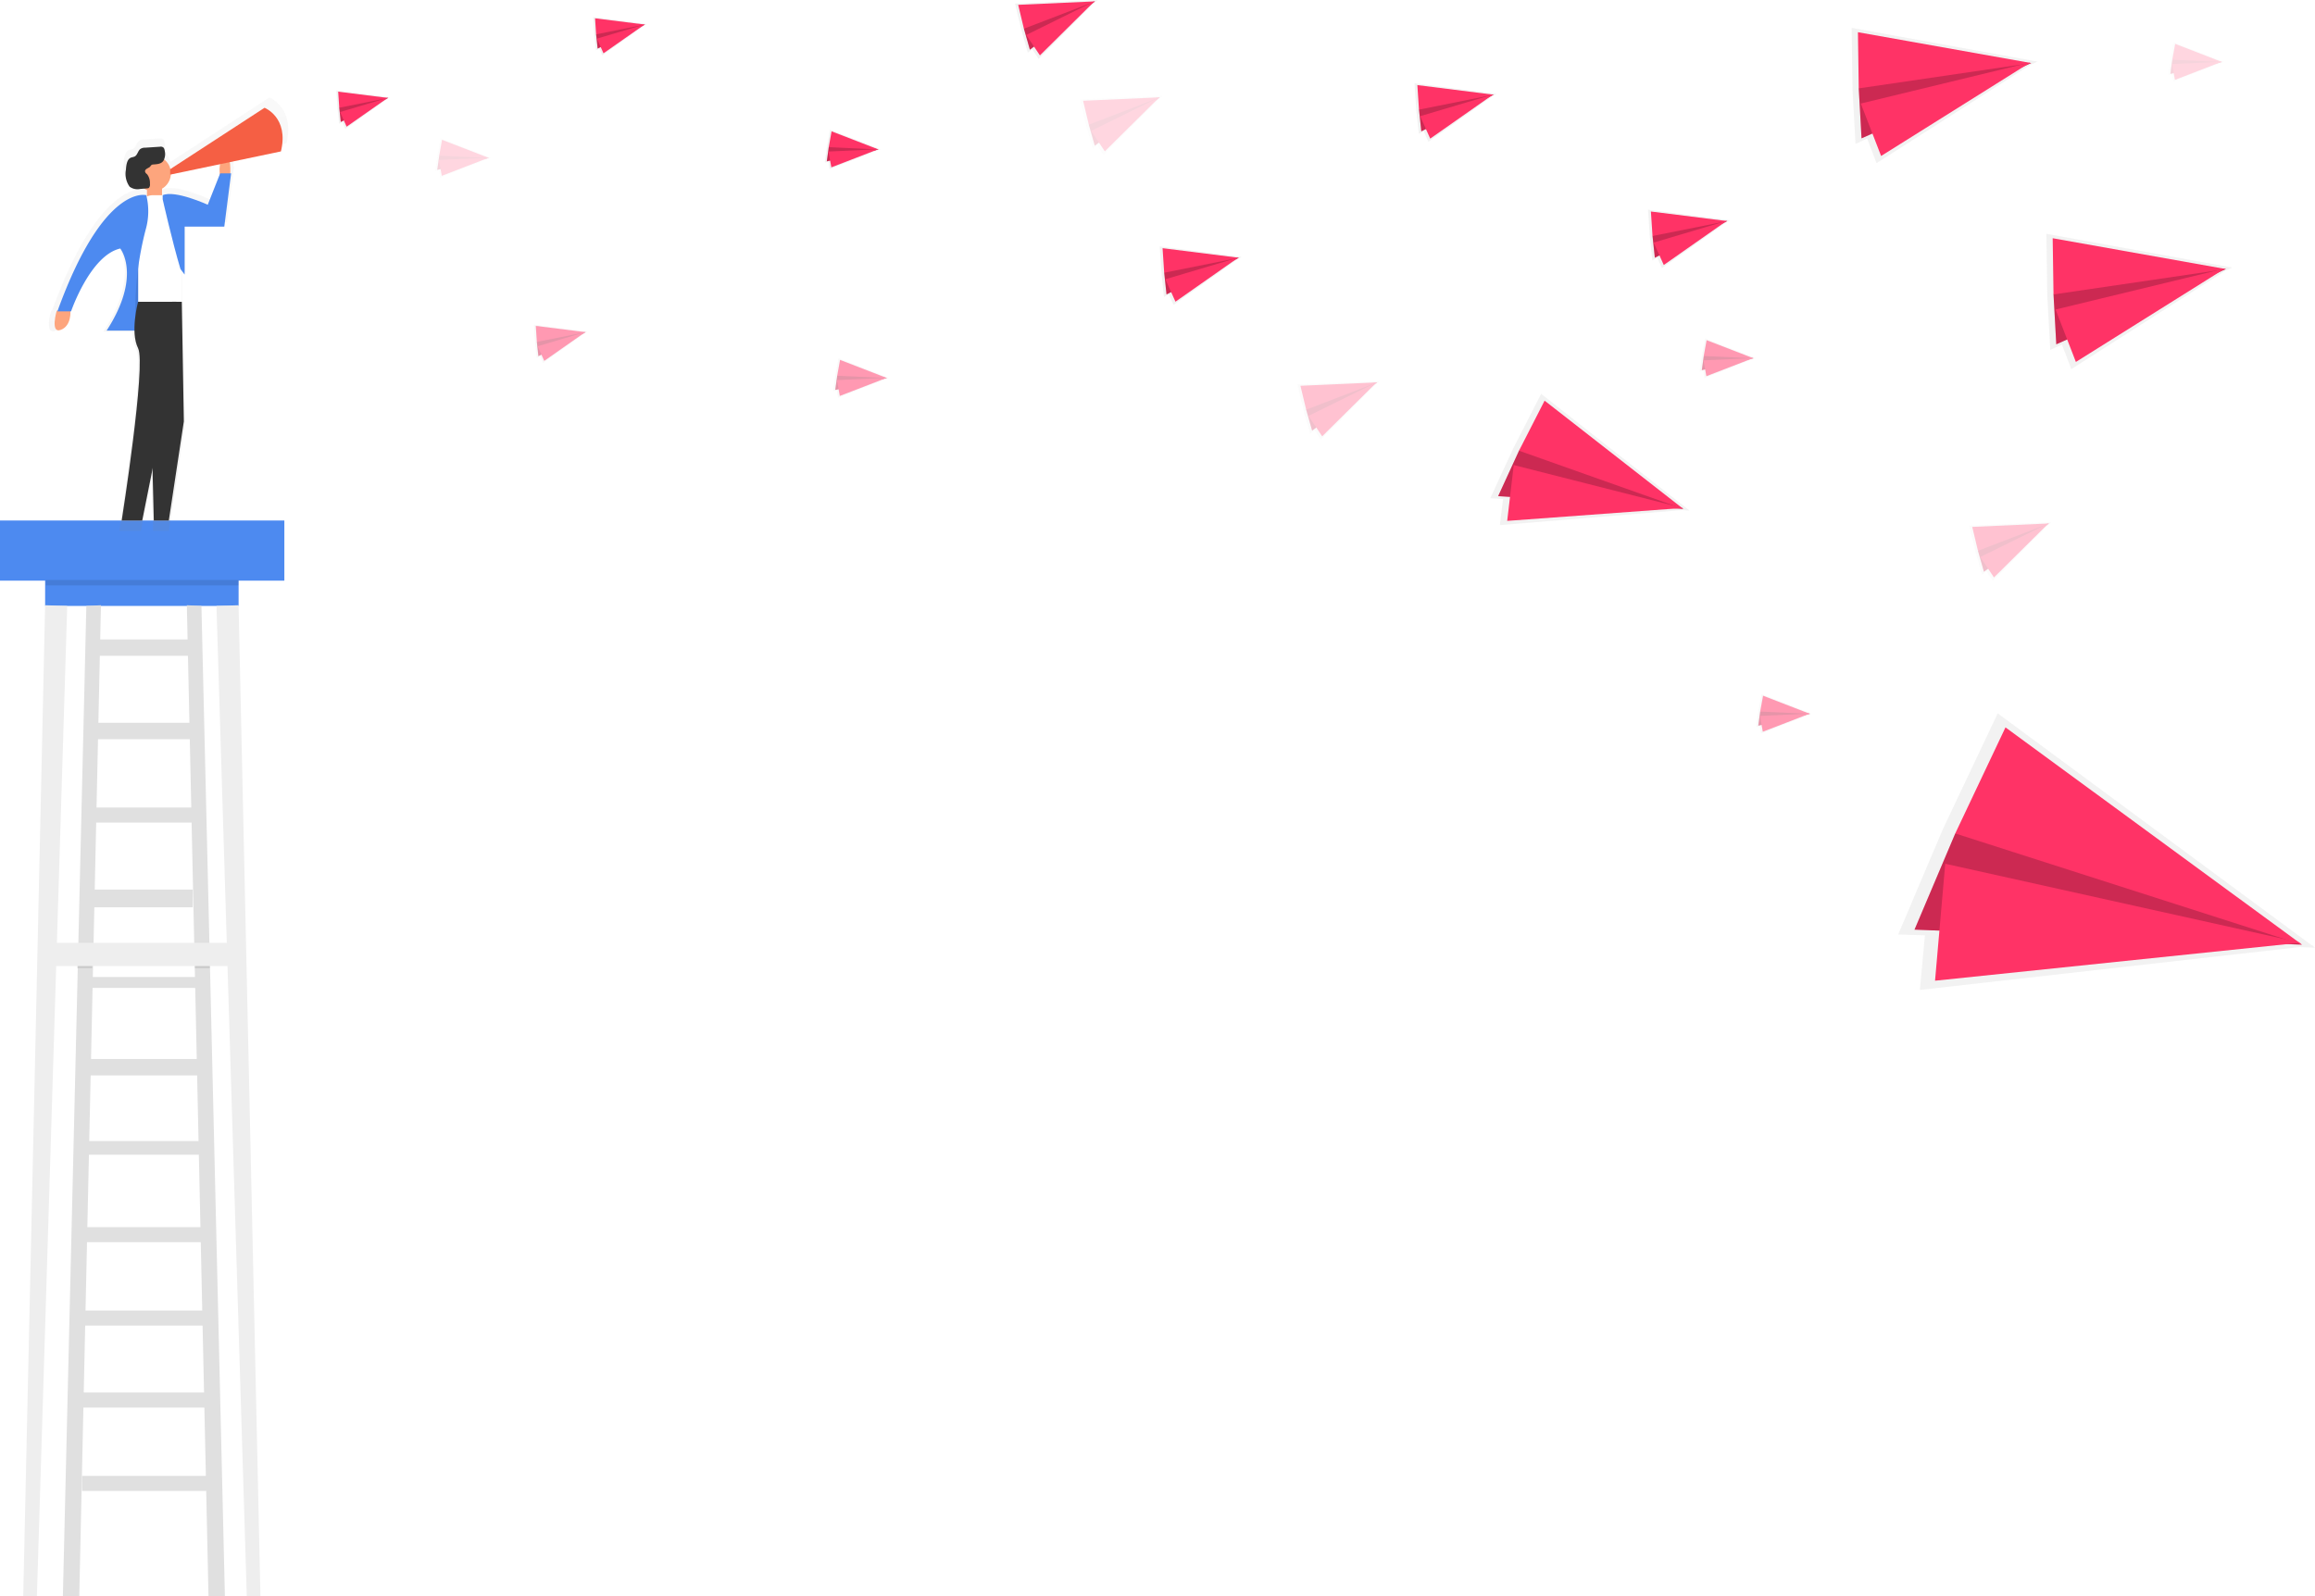 <svg id="Fleet_Utilization" data-name="Fleet Utilization" xmlns="http://www.w3.org/2000/svg" xmlns:xlink="http://www.w3.org/1999/xlink" width="187.493" height="129.31" viewBox="0 0 187.493 129.31">
  <defs>
    <linearGradient id="linear-gradient" x1="0.5" y1="1" x2="0.5" gradientUnits="objectBoundingBox">
      <stop offset="0" stop-color="gray" stop-opacity="0.251"/>
      <stop offset="0.54" stop-color="gray" stop-opacity="0.122"/>
      <stop offset="1" stop-color="gray" stop-opacity="0.102"/>
    </linearGradient>
    <linearGradient id="linear-gradient-2" x1="11.47" y1="33.141" x2="11.47" y2="32.127" xlink:href="#linear-gradient"/>
    <linearGradient id="linear-gradient-3" x1="11.544" y1="33.584" x2="11.544" y2="32.57" xlink:href="#linear-gradient"/>
    <linearGradient id="linear-gradient-4" x1="7.8" y1="22.569" x2="7.8" y2="21.562" xlink:href="#linear-gradient"/>
    <linearGradient id="linear-gradient-5" x1="10.897" y1="33.438" x2="10.897" y2="32.452" xlink:href="#linear-gradient"/>
    <linearGradient id="linear-gradient-6" x1="11.176" y1="33.465" x2="11.176" y2="32.452" xlink:href="#linear-gradient"/>
    <linearGradient id="linear-gradient-7" x1="7.509" y1="22.781" x2="7.509" y2="21.774" xlink:href="#linear-gradient"/>
    <linearGradient id="linear-gradient-8" x1="6.632" y1="23.498" x2="6.632" y2="22.491" xlink:href="#linear-gradient"/>
    <linearGradient id="linear-gradient-9" x1="6.008" y1="26.1" x2="6.008" y2="25.093" xlink:href="#linear-gradient"/>
    <linearGradient id="linear-gradient-10" x1="11.623" y1="33.309" x2="11.623" y2="32.322" xlink:href="#linear-gradient"/>
    <linearGradient id="linear-gradient-11" x1="12.431" y1="29.02" x2="12.431" y2="28.034" xlink:href="#linear-gradient"/>
    <linearGradient id="linear-gradient-12" x1="11.313" y1="29.417" x2="11.313" y2="28.431" xlink:href="#linear-gradient"/>
    <linearGradient id="linear-gradient-13" x1="10.236" y1="27.427" x2="10.236" y2="26.441" xlink:href="#linear-gradient"/>
    <linearGradient id="linear-gradient-14" x1="11.03" y1="35.188" x2="11.03" y2="34.202" xlink:href="#linear-gradient"/>
    <linearGradient id="linear-gradient-15" x1="7.653" y1="23.243" x2="7.653" y2="22.23" xlink:href="#linear-gradient"/>
    <linearGradient id="linear-gradient-16" x1="3.07" y1="11.566" x2="3.07" y2="10.532" xlink:href="#linear-gradient"/>
    <linearGradient id="linear-gradient-17" x1="1.664" y1="6.158" x2="1.664" y2="5.134" xlink:href="#linear-gradient"/>
    <linearGradient id="linear-gradient-18" x1="3.627" y1="10.765" x2="3.627" y2="9.763" xlink:href="#linear-gradient"/>
    <linearGradient id="linear-gradient-19" x1="3.611" y1="10.786" x2="3.611" y2="9.783" xlink:href="#linear-gradient"/>
    <linearGradient id="linear-gradient-20" x1="7.529" y1="22.952" x2="7.529" y2="21.939" xlink:href="#linear-gradient"/>
    <linearGradient id="linear-gradient-21" x1="7.548" y1="23.5" x2="7.548" y2="22.486" xlink:href="#linear-gradient"/>
  </defs>
  <rect id="Rectangle_166" data-name="Rectangle 166" width="15.669" height="2.38" transform="translate(3.655 46.707)" fill="#4d8af0"/>
  <path id="Path_696" data-name="Path 696" d="M10.823,235.85,9.05,316.128h1.108l2.455-80.222Z" transform="translate(-7.169 -186.818)" fill="#eee"/>
  <path id="Path_697" data-name="Path 697" d="M86.12,235.85l1.771,80.278H86.785L84.33,235.906Z" transform="translate(-66.798 -186.818)" fill="#eee"/>
  <path id="Path_698" data-name="Path 698" d="M26.4,235.906l-1.9,80.222h1.328l1.755-80.278Z" transform="translate(-19.407 -186.818)" fill="#e0e0e0"/>
  <path id="Path_699" data-name="Path 699" d="M73.971,235.906l1.9,80.222H74.543L72.79,235.85Z" transform="translate(-57.657 -186.818)" fill="#e0e0e0"/>
  <rect id="Rectangle_167" data-name="Rectangle 167" width="10.077" height="1.218" transform="translate(6.644 119.566)" fill="#e0e0e0"/>
  <rect id="Rectangle_168" data-name="Rectangle 168" width="10.852" height="1.218" transform="translate(6.312 112.811)" fill="#e0e0e0"/>
  <rect id="Rectangle_169" data-name="Rectangle 169" width="10.519" height="1.218" transform="translate(6.644 106.167)" fill="#e0e0e0"/>
  <rect id="Rectangle_170" data-name="Rectangle 170" width="10.077" height="1.218" transform="translate(6.644 99.413)" fill="#e0e0e0"/>
  <rect id="Rectangle_171" data-name="Rectangle 171" width="10.077" height="1.108" transform="translate(6.644 92.438)" fill="#e0e0e0"/>
  <rect id="Rectangle_172" data-name="Rectangle 172" width="9.744" height="1.328" transform="translate(6.977 85.793)" fill="#e0e0e0"/>
  <rect id="Rectangle_173" data-name="Rectangle 173" width="9.411" height="0.886" transform="translate(6.977 79.149)" fill="#e0e0e0"/>
  <rect id="Rectangle_174" data-name="Rectangle 174" width="8.305" height="1.439" transform="translate(7.307 72.064)" fill="#e0e0e0"/>
  <rect id="Rectangle_175" data-name="Rectangle 175" width="8.636" height="1.218" transform="translate(7.307 65.42)" fill="#e0e0e0"/>
  <rect id="Rectangle_176" data-name="Rectangle 176" width="8.636" height="1.328" transform="translate(7.307 58.555)" fill="#e0e0e0"/>
  <rect id="Rectangle_177" data-name="Rectangle 177" width="7.863" height="1.328" transform="translate(7.75 51.801)" fill="#e0e0e0"/>
  <rect id="Rectangle_178" data-name="Rectangle 178" width="23.03" height="4.873" transform="translate(0 42.167)" fill="#4d8af0"/>
  <g id="Group_231" data-name="Group 231" transform="translate(3.964 7.9)" opacity="0.5">
    <path id="Path_700" data-name="Path 700" d="M185.986,177l-8.01,5.218a1.509,1.509,0,0,0-.52-.819,1.324,1.324,0,0,0,.044-.786.493.493,0,0,0-.085-.208.351.351,0,0,0-.314-.087l-1.272.083a.667.667,0,0,0-.416.121c-.179.15-.233.464-.416.6-.123.087-.279.079-.416.148-.293.156-.358.624-.38,1a1.9,1.9,0,0,0,.31,1.455,1.158,1.158,0,0,0,.9.191l.314-.025a1.5,1.5,0,0,0,.249.118v.443h-.058s-3.59-1.039-7.534,9.821h-.069s-.582,1.975.349,1.628c.811-.3.832-1.316.817-1.57h.054s1.628-4.765,4.185-5.347c0,0,1.861,2.324-1.162,6.973h2.366a3.611,3.611,0,0,0,.308,1.511c.7,1.395-1.395,14.644-1.395,14.644h1.744l.877-4.391.11,4.391h1.279l1.279-8.443-.175-10.17v-2.634l.233.31v-4.068h3.37l.582-4.532h-.06a5.484,5.484,0,0,0-.04-.948l4.345-.913C188.065,177.811,185.986,177,185.986,177Zm-3.8,5.646-1.019,2.6s-2.79-1.279-3.836-.813h-.058v-.553a1.509,1.509,0,0,0,.751-1.2l4.189-.879a2.655,2.655,0,0,0-.029.84Z" transform="translate(-168.136 -177)" fill="url(#linear-gradient)"/>
  </g>
  <path id="Path_701" data-name="Path 701" d="M235.466,201.428s.133-1.921-.466-1.5-.341,1.617-.341,1.617Z" transform="translate(-216.822 -187.214)" fill="#fda57d"/>
  <path id="Path_702" data-name="Path 702" d="M170.52,260.07s-.553,1.881.333,1.551.775-1.551.775-1.551Z" transform="translate(-165.926 -234.9)" fill="#fda57d"/>
  <rect id="Rectangle_179" data-name="Rectangle 179" width="1.218" height="1.108" transform="translate(11.904 15.093)" fill="#fda57d"/>
  <rect id="Rectangle_180" data-name="Rectangle 180" width="0.996" height="4.983" transform="translate(10.906 21.184)" fill="#4d8af0"/>
  <rect id="Rectangle_181" data-name="Rectangle 181" width="0.996" height="4.983" transform="translate(10.906 21.184)" opacity="0.1"/>
  <path id="Path_703" data-name="Path 703" d="M55.017,76.07h1.152a1.2,1.2,0,0,1,1.2,1.2v7.44H53.83v-7.44a1.2,1.2,0,0,1,1.187-1.2Z" transform="translate(-42.639 -60.256)" fill="#fff"/>
  <circle id="Ellipse_147" data-name="Ellipse 147" cx="1.439" cy="1.439" r="1.439" transform="translate(10.962 12.602)" fill="#fda57d"/>
  <path id="Path_704" data-name="Path 704" d="M178.637,214.972s-3.432-1-7.2,9.411h1.108s1.551-4.54,3.985-5.093c0,0,1.771,2.214-1.108,6.653h2.326v-1.484a25.908,25.908,0,0,1,.832-6.669A5.405,5.405,0,0,0,178.637,214.972Z" transform="translate(-166.789 -199.158)" fill="#4d8af0"/>
  <path id="Path_705" data-name="Path 705" d="M212.45,208.321v.333s.775,3.432,1.439,5.646l.339.451v-3.883h3.212l.553-4.318h-.886l-1.008,2.545S213.446,207.876,212.45,208.321Z" transform="translate(-199.274 -192.507)" fill="#4d8af0"/>
  <path id="Path_706" data-name="Path 706" d="M197.8,256.578s-.665,2.437,0,3.765-1.328,13.952-1.328,13.952h1.663l2.38-11.9.387-5.821Z" transform="translate(-186.616 -232.128)" fill="#333"/>
  <path id="Path_707" data-name="Path 707" d="M60.5,117.61l.166,9.688-1.218,8.029H58.233L57.79,117.61Z" transform="translate(-45.776 -93.16)" fill="#333"/>
  <path id="Path_708" data-name="Path 708" d="M200.059,197.756a.574.574,0,0,1,.108-.129.272.272,0,0,1,.137-.037c.3-.025.649-.031.832-.316a1.143,1.143,0,0,0,.091-.832.468.468,0,0,0-.081-.208.335.335,0,0,0-.3-.083l-1.212.079a.636.636,0,0,0-.389.114c-.17.143-.22.441-.4.57-.119.083-.266.075-.391.141-.279.148-.339.588-.362.956a1.782,1.782,0,0,0,.3,1.378,1.063,1.063,0,0,0,.859.183l.553-.046a.256.256,0,0,0,.156-.048.416.416,0,0,0,.075-.331,1.138,1.138,0,0,0-.227-.765.719.719,0,0,1-.118-.112C199.49,197.964,199.955,197.894,200.059,197.756Z" transform="translate(-187.893 -184.264)" fill="#333"/>
  <path id="Path_709" data-name="Path 709" d="M223.02,181s1.994.775,1.328,3.534l-8.969,1.881v-.443Z" transform="translate(-201.595 -172.268)" fill="#f55f44"/>
  <rect id="Rectangle_182" data-name="Rectangle 182" width="15.613" height="0.443" transform="translate(3.709 46.984)" opacity="0.1"/>
  <rect id="Rectangle_183" data-name="Rectangle 183" width="1.218" height="0.222" transform="translate(6.256 78.21)" opacity="0.1"/>
  <rect id="Rectangle_184" data-name="Rectangle 184" width="1.218" height="0.222" transform="translate(15.779 78.21)" opacity="0.1"/>
  <rect id="Rectangle_185" data-name="Rectangle 185" width="15.613" height="1.881" transform="translate(3.655 76.382)" fill="#eee"/>
  <path id="Path_710" data-name="Path 710" d="M135.213,35.91l.156-.079-.037,0,.012-.008-.023.006-4.291-.555.091,1.42.135,1.26.264-.135.245.557Z" transform="translate(-103.79 -27.938)" fill="url(#linear-gradient-2)"/>
  <path id="Path_711" data-name="Path 711" d="M132.16,38.96l.125,1.154,3.836-1.944-3.33.073Z" transform="translate(-104.685 -30.235)" fill="#f36"/>
  <path id="Path_712" data-name="Path 712" d="M132.16,38.96l.125,1.154,3.836-1.944-3.33.073Z" transform="translate(-104.685 -30.235)" opacity="0.2"/>
  <path id="Path_713" data-name="Path 713" d="M131.75,35.72l4.046.509-3.96.79Z" transform="translate(-104.36 -28.294)" fill="#f36"/>
  <path id="Path_714" data-name="Path 714" d="M133.012,40.449l3.339-2.339-3.871,1.152Z" transform="translate(-104.938 -30.187)" fill="#f36"/>
  <path id="Path_715" data-name="Path 715" d="M235.275,7.32l.156-.079-.037-.006.012-.008-.023.008L231.09,6.68l.094,1.42.135,1.26.264-.135.245.557Z" transform="translate(-183.048 -5.291)" fill="url(#linear-gradient-3)"/>
  <path id="Path_716" data-name="Path 716" d="M232.23,10.37l.125,1.154L236.19,9.58l-3.33.073Z" transform="translate(-183.951 -7.588)" fill="#f36"/>
  <path id="Path_717" data-name="Path 717" d="M232.23,10.37l.125,1.154L236.19,9.58l-3.33.073Z" transform="translate(-183.951 -7.588)" opacity="0.2"/>
  <path id="Path_718" data-name="Path 718" d="M231.82,7.13l4.046.509-3.96.79Z" transform="translate(-183.626 -5.648)" fill="#f36"/>
  <path id="Path_719" data-name="Path 719" d="M233.082,11.859l3.339-2.339-3.871,1.15Z" transform="translate(-184.204 -7.541)" fill="#f36"/>
  <path id="Path_720" data-name="Path 720" d="M401.908.175l.214-.16-.056,0L402.08,0l-.031.017L395.44.289l.507,2.116.528,1.861.364-.272.511.775Z" transform="translate(-313.231)" fill="url(#linear-gradient-4)"/>
  <path id="Path_721" data-name="Path 721" d="M398.89,2.754l.484,1.7L404.651.54l-5,.971Z" transform="translate(-315.963 -0.428)" fill="#f36"/>
  <path id="Path_722" data-name="Path 722" d="M398.89,2.754l.484,1.7L404.651.54l-5,.971Z" transform="translate(-315.963 -0.428)" opacity="0.2"/>
  <path id="Path_723" data-name="Path 723" d="M396.66.819,402.884.54l-5.761,2.214Z" transform="translate(-314.197 -0.428)" fill="#f36"/>
  <path id="Path_724" data-name="Path 724" d="M400.908,4.867,405.334.48,399.8,3.214Z" transform="translate(-316.684 -0.38)" fill="#f36"/>
  <path id="Path_725" data-name="Path 725" d="M325.66,52.2l.17-.04-.035-.012.015-.006h-.025l-4.031-1.572-.252,1.4-.173,1.254.289-.067.1.6Z" transform="translate(-254.528 -40.057)" fill="url(#linear-gradient-5)"/>
  <path id="Path_726" data-name="Path 726" d="M322.258,55.275l-.158,1.148,4.191-.96-3.249-.732Z" transform="translate(-255.138 -43.352)" fill="#f36"/>
  <path id="Path_727" data-name="Path 727" d="M322.258,55.275l-.158,1.148,4.191-.96-3.249-.732Z" transform="translate(-255.138 -43.352)" opacity="0.2"/>
  <path id="Path_728" data-name="Path 728" d="M323.091,51.18l3.8,1.47-4.033-.187Z" transform="translate(-255.74 -40.54)" fill="#f36"/>
  <path id="Path_729" data-name="Path 729" d="M322.991,59.626l3.8-1.466-4.035.185Z" transform="translate(-255.66 -46.069)" fill="#f36"/>
  <g id="Group_232" data-name="Group 232" transform="translate(43.242 26.307)" opacity="0.5">
    <path id="Path_730" data-name="Path 730" d="M212.185,127.182l.154-.081-.035,0,.01-.008-.023.006L208,126.54l.094,1.422.135,1.258.264-.135.243.557Z" transform="translate(-208 -126.54)" fill="url(#linear-gradient-6)"/>
    <path id="Path_731" data-name="Path 731" d="M209.14,130.232l.125,1.152,3.836-1.944-3.33.073Z" transform="translate(-208.903 -128.837)" fill="#f36"/>
    <path id="Path_732" data-name="Path 732" d="M209.14,130.232l.125,1.152,3.836-1.944-3.33.073Z" transform="translate(-208.903 -128.837)" opacity="0.2"/>
    <path id="Path_733" data-name="Path 733" d="M208.73,126.99l4.046.509-3.96.792Z" transform="translate(-208.578 -126.896)" fill="#f36"/>
    <path id="Path_734" data-name="Path 734" d="M209.992,131.719l3.339-2.339-3.871,1.152Z" transform="translate(-209.156 -128.79)" fill="#f36"/>
  </g>
  <g id="Group_233" data-name="Group 233" transform="translate(87.469 7.773)" opacity="0.2">
    <path id="Path_735" data-name="Path 735" d="M427.205,37.565l.214-.162-.056,0,.017-.015-.033.017-6.607.27.507,2.116.526,1.863.364-.272.513.775Z" transform="translate(-420.74 -37.39)" fill="url(#linear-gradient-7)"/>
    <path id="Path_736" data-name="Path 736" d="M424.18,40.144l.484,1.7,5.276-3.917-5,.971Z" transform="translate(-423.465 -37.818)" fill="#f36"/>
    <path id="Path_737" data-name="Path 737" d="M424.18,40.144l.484,1.7,5.276-3.917-5,.971Z" transform="translate(-423.465 -37.818)" opacity="0.2"/>
    <path id="Path_738" data-name="Path 738" d="M421.95,38.209l6.224-.279-5.761,2.214Z" transform="translate(-421.698 -37.818)" fill="#f36"/>
    <path id="Path_739" data-name="Path 739" d="M426.2,42.257l4.426-4.387L425.09,40.6Z" transform="translate(-424.186 -37.77)" fill="#f36"/>
  </g>
  <g id="Group_234" data-name="Group 234" transform="translate(105.071 30.862)" opacity="0.3">
    <path id="Path_740" data-name="Path 740" d="M511.878,148.625l.212-.16-.056,0,.017-.017-.033.017-6.607.272.507,2.116.528,1.863.362-.274.513.778Z" transform="translate(-505.41 -148.45)" fill="url(#linear-gradient-8)"/>
    <path id="Path_741" data-name="Path 741" d="M508.85,151.2l.484,1.7,5.278-3.919-5,.971Z" transform="translate(-508.135 -148.878)" fill="#f36"/>
    <path id="Path_742" data-name="Path 742" d="M508.85,151.2l.484,1.7,5.278-3.919-5,.971Z" transform="translate(-508.135 -148.878)" opacity="0.2"/>
    <path id="Path_743" data-name="Path 743" d="M506.62,149.269l6.227-.279-5.763,2.214Z" transform="translate(-506.368 -148.878)" fill="#f36"/>
    <path id="Path_744" data-name="Path 744" d="M510.868,153.324l4.426-4.384-5.534,2.732Z" transform="translate(-508.856 -148.838)" fill="#f36"/>
  </g>
  <g id="Group_235" data-name="Group 235" transform="translate(159.481 42.294)" opacity="0.3">
    <path id="Path_745" data-name="Path 745" d="M773.6,203.615l.214-.162-.056,0,.017-.015-.033.015-6.607.272.507,2.116.526,1.863.364-.272.511.775Z" transform="translate(-767.13 -203.44)" fill="url(#linear-gradient-9)"/>
    <path id="Path_746" data-name="Path 746" d="M770.57,206.186l.484,1.7,5.276-3.919-5,.971Z" transform="translate(-769.855 -203.86)" fill="#f36"/>
    <path id="Path_747" data-name="Path 747" d="M770.57,206.186l.484,1.7,5.276-3.919-5,.971Z" transform="translate(-769.855 -203.86)" opacity="0.2"/>
    <path id="Path_748" data-name="Path 748" d="M768.34,204.251l6.224-.281-5.761,2.216Z" transform="translate(-768.089 -203.86)" fill="#f36"/>
    <path id="Path_749" data-name="Path 749" d="M772.588,208.307l4.426-4.387-5.534,2.732Z" transform="translate(-770.576 -203.82)" fill="#f36"/>
  </g>
  <g id="Group_236" data-name="Group 236" transform="translate(67.488 29.03)" opacity="0.5">
    <path id="Path_750" data-name="Path 750" d="M328.96,141.272l.171-.042-.035-.012.015-.006-.025,0-4.031-1.574-.252,1.4-.173,1.256.287-.069.1.6Z" transform="translate(-324.63 -139.64)" fill="url(#linear-gradient-10)"/>
    <path id="Path_751" data-name="Path 751" d="M325.558,144.345l-.158,1.148,4.191-.96-3.249-.732Z" transform="translate(-325.24 -142.935)" fill="#f36"/>
    <path id="Path_752" data-name="Path 752" d="M325.558,144.345l-.158,1.148,4.191-.96-3.249-.732Z" transform="translate(-325.24 -142.935)" opacity="0.2"/>
    <path id="Path_753" data-name="Path 753" d="M326.391,140.25l3.8,1.47-4.033-.187Z" transform="translate(-325.842 -140.123)" fill="#f36"/>
    <path id="Path_754" data-name="Path 754" d="M326.291,148.706l3.8-1.466-4.035.183Z" transform="translate(-325.763 -145.66)" fill="#f36"/>
  </g>
  <g id="Group_237" data-name="Group 237" transform="translate(142.243 56.235)" opacity="0.5">
    <path id="Path_755" data-name="Path 755" d="M688.54,272.13l.17-.04-.033-.015.012,0h-.025l-4.029-1.572-.254,1.4-.172,1.254.289-.069.1.6Z" transform="translate(-684.21 -270.5)" fill="url(#linear-gradient-11)"/>
    <path id="Path_756" data-name="Path 756" d="M685.146,275.2l-.156,1.148,4.191-.96-3.251-.732Z" transform="translate(-684.828 -273.795)" fill="#f36"/>
    <path id="Path_757" data-name="Path 757" d="M685.146,275.2l-.156,1.148,4.191-.96-3.251-.732Z" transform="translate(-684.828 -273.795)" opacity="0.2"/>
    <path id="Path_758" data-name="Path 758" d="M685.971,271.11l3.8,1.47-4.035-.187Z" transform="translate(-685.422 -270.983)" fill="#f36"/>
    <path id="Path_759" data-name="Path 759" d="M685.879,279.556l3.8-1.466-4.033.185Z" transform="translate(-685.351 -276.512)" fill="#f36"/>
  </g>
  <g id="Group_238" data-name="Group 238" transform="translate(137.671 27.429)" opacity="0.5">
    <path id="Path_760" data-name="Path 760" d="M666.55,133.572l.17-.042-.035-.012.015-.006-.025,0-4.031-1.574-.252,1.4-.173,1.256.289-.069.1.6Z" transform="translate(-662.22 -131.94)" fill="url(#linear-gradient-12)"/>
    <path id="Path_761" data-name="Path 761" d="M663.148,136.645l-.158,1.148,4.193-.96-3.251-.732Z" transform="translate(-662.83 -135.235)" fill="#f36"/>
    <path id="Path_762" data-name="Path 762" d="M663.148,136.645l-.158,1.148,4.193-.96-3.251-.732Z" transform="translate(-662.83 -135.235)" opacity="0.2"/>
    <path id="Path_763" data-name="Path 763" d="M663.981,132.56l3.8,1.468-4.035-.187Z" transform="translate(-663.432 -132.431)" fill="#f36"/>
    <path id="Path_764" data-name="Path 764" d="M663.881,141.006l3.8-1.466-4.035.183Z" transform="translate(-663.353 -137.96)" fill="#f36"/>
  </g>
  <g id="Group_239" data-name="Group 239" transform="translate(175.62 3.426)" opacity="0.2">
    <path id="Path_765" data-name="Path 765" d="M849.091,18.11l.17-.039-.033-.012.012-.006-.025,0-4.031-1.574-.252,1.4-.173,1.256.289-.069.1.6Z" transform="translate(-844.76 -16.48)" fill="url(#linear-gradient-13)"/>
    <path id="Path_766" data-name="Path 766" d="M845.688,21.185l-.158,1.148,4.193-.96-3.251-.732Z" transform="translate(-845.37 -19.775)" fill="#f36"/>
    <path id="Path_767" data-name="Path 767" d="M845.688,21.185l-.158,1.148,4.193-.96-3.251-.732Z" transform="translate(-845.37 -19.775)" opacity="0.2"/>
    <path id="Path_768" data-name="Path 768" d="M846.521,17.09l3.8,1.47-4.035-.187Z" transform="translate(-845.972 -16.963)" fill="#f36"/>
    <path id="Path_769" data-name="Path 769" d="M846.429,25.538l3.8-1.468-4.033.185Z" transform="translate(-845.901 -22.492)" fill="#f36"/>
  </g>
  <g id="Group_240" data-name="Group 240" transform="translate(35.252 11.199)" opacity="0.2">
    <path id="Path_770" data-name="Path 770" d="M173.9,55.5l.17-.039-.035-.015.015,0h-.025L170,53.87l-.252,1.4-.175,1.254.291-.069.1.6Z" transform="translate(-169.57 -53.87)" fill="url(#linear-gradient-14)"/>
    <path id="Path_771" data-name="Path 771" d="M170.508,58.575l-.158,1.148,4.191-.96-3.249-.732Z" transform="translate(-170.188 -57.165)" fill="#f36"/>
    <path id="Path_772" data-name="Path 772" d="M170.508,58.575l-.158,1.148,4.191-.96-3.249-.732Z" transform="translate(-170.188 -57.165)" opacity="0.2"/>
    <path id="Path_773" data-name="Path 773" d="M171.341,54.48l3.8,1.47-4.033-.187Z" transform="translate(-170.79 -54.353)" fill="#f36"/>
    <path id="Path_774" data-name="Path 774" d="M171.241,62.926l3.8-1.466-4.035.185Z" transform="translate(-170.711 -59.882)" fill="#f36"/>
  </g>
  <path id="Path_775" data-name="Path 775" d="M557.455,33.451l.237-.123-.056-.008.019-.012-.035.01-6.559-.848.143,2.172.206,1.925.4-.21.374.852Z" transform="translate(-436.498 -25.72)" fill="url(#linear-gradient-15)"/>
  <path id="Path_776" data-name="Path 776" d="M552.8,38.11l.189,1.761,5.863-2.971-5.089.112Z" transform="translate(-437.876 -29.229)" fill="#f36"/>
  <path id="Path_777" data-name="Path 777" d="M552.8,38.11l.189,1.761,5.863-2.971-5.089.112Z" transform="translate(-437.876 -29.229)" opacity="0.2"/>
  <path id="Path_778" data-name="Path 778" d="M552.17,33.16l6.183.778-6.052,1.21Z" transform="translate(-437.378 -26.266)" fill="#f36"/>
  <path id="Path_779" data-name="Path 779" d="M554.1,40.386l5.1-3.576-5.917,1.759Z" transform="translate(-438.265 -29.157)" fill="#f36"/>
  <path id="Path_780" data-name="Path 780" d="M596.092,162.89l.611.037-.1-.079.052,0-.083-.021-11.891-9.353-2.266,4.432-1.852,4.025,1.037.062-.262,2.112Z" transform="translate(-459.865 -121.565)" fill="url(#linear-gradient-16)"/>
  <path id="Path_781" data-name="Path 781" d="M585.33,171.717l-1.69,3.682,15,1.037-10.133-5.746Z" transform="translate(-462.305 -135.205)" fill="#f36"/>
  <path id="Path_782" data-name="Path 782" d="M585.33,171.717l-1.69,3.682,15,1.037-10.133-5.746Z" transform="translate(-462.305 -135.205)" opacity="0.2"/>
  <path id="Path_783" data-name="Path 783" d="M593.843,156.13l11.239,8.773-13.311-4.719Z" transform="translate(-468.745 -123.672)" fill="#f36"/>
  <path id="Path_784" data-name="Path 784" d="M587.17,185.744l14.22-1.044L587.7,181.22Z" transform="translate(-465.101 -143.546)" fill="#f36"/>
  <path id="Path_785" data-name="Path 785" d="M771.969,296.919l1.279.042-.216-.16.1-.013-.173-.037L747.55,277.98l-4.449,9.4-3.611,8.515,2.166.069-.412,4.422Z" transform="translate(-585.755 -220.19)" fill="url(#linear-gradient-17)"/>
  <path id="Path_786" data-name="Path 786" d="M749.157,315.847l-3.3,7.792,31.379,1.216L755.725,313.5Z" transform="translate(-590.801 -248.325)" fill="#f36"/>
  <path id="Path_787" data-name="Path 787" d="M749.157,315.847l-3.3,7.792,31.379,1.216L755.725,313.5Z" transform="translate(-590.801 -248.325)" opacity="0.2"/>
  <path id="Path_788" data-name="Path 788" d="M765.789,283.45l24.014,17.6-28.082-9.008Z" transform="translate(-603.364 -224.523)" fill="#f36"/>
  <path id="Path_789" data-name="Path 789" d="M753.85,346.064l29.612-3.079-28.787-6.395Z" transform="translate(-597.13 -266.615)" fill="#f36"/>
  <path id="Path_790" data-name="Path 790" d="M735.844,13.83l.557-.254-.127-.023.044-.027-.083.021L721.35,10.84l.071,4.979.243,4.422.946-.428.757,1.99Z" transform="translate(-571.386 -8.586)" fill="url(#linear-gradient-18)"/>
  <path id="Path_791" data-name="Path 791" d="M724.12,25.325l.227,4.046,13.746-6.1-11.644-.341Z" transform="translate(-573.58 -18.163)" fill="#f36"/>
  <path id="Path_792" data-name="Path 792" d="M724.12,25.325l.227,4.046,13.746-6.1-11.644-.341Z" transform="translate(-573.58 -18.163)" opacity="0.2"/>
  <path id="Path_793" data-name="Path 793" d="M723.81,12.55l14.037,2.5L723.875,17.1Z" transform="translate(-573.335 -9.941)" fill="#f36"/>
  <path id="Path_794" data-name="Path 794" d="M726.574,31.924l12.081-7.574L724.93,27.676Z" transform="translate(-574.222 -19.288)" fill="#f36"/>
  <path id="Path_795" data-name="Path 795" d="M811.722,94.1l.559-.252-.127-.023.042-.029-.081.021L797.23,91.11l.071,4.979.243,4.422.946-.426.757,1.987Z" transform="translate(-631.491 -72.169)" fill="url(#linear-gradient-19)"/>
  <path id="Path_796" data-name="Path 796" d="M800,105.6l.224,4.046,13.746-6.1-11.644-.341Z" transform="translate(-633.685 -81.753)" fill="#f36"/>
  <path id="Path_797" data-name="Path 797" d="M800,105.6l.224,4.046,13.746-6.1-11.644-.341Z" transform="translate(-633.685 -81.753)" opacity="0.2"/>
  <path id="Path_798" data-name="Path 798" d="M799.68,92.83l14.037,2.5-13.97,2.054Z" transform="translate(-633.432 -73.531)" fill="#f36"/>
  <path id="Path_799" data-name="Path 799" d="M802.454,112.2l12.079-7.571-13.723,3.324Z" transform="translate(-634.327 -82.878)" fill="#f36"/>
  <path id="Path_800" data-name="Path 800" d="M458.193,97l.239-.123-.056-.006.017-.012-.035.01L451.8,96.02l.143,2.17.2,1.925.4-.208.374.852Z" transform="translate(-357.874 -76.058)" fill="url(#linear-gradient-20)"/>
  <path id="Path_801" data-name="Path 801" d="M453.54,101.66l.189,1.759,5.863-2.969-5.089.112Z" transform="translate(-359.252 -79.567)" fill="#f36"/>
  <path id="Path_802" data-name="Path 802" d="M453.54,101.66l.189,1.759,5.863-2.969-5.089.112Z" transform="translate(-359.252 -79.567)" opacity="0.2"/>
  <path id="Path_803" data-name="Path 803" d="M452.91,96.71l6.183.778-6.052,1.21Z" transform="translate(-358.753 -76.605)" fill="#f36"/>
  <path id="Path_804" data-name="Path 804" d="M454.833,103.936l5.1-3.576-5.917,1.759Z" transform="translate(-359.632 -79.496)" fill="#f36"/>
  <path id="Path_805" data-name="Path 805" d="M648.433,82.7l.237-.123-.054-.008.017-.012-.035.01-6.557-.848.141,2.172.206,1.925.4-.208.374.85Z" transform="translate(-508.564 -64.731)" fill="url(#linear-gradient-21)"/>
  <path id="Path_806" data-name="Path 806" d="M643.78,87.36l.189,1.761,5.863-2.971-5.089.112Z" transform="translate(-509.942 -68.24)" fill="#f36"/>
  <path id="Path_807" data-name="Path 807" d="M643.78,87.36l.189,1.761,5.863-2.971-5.089.112Z" transform="translate(-509.942 -68.24)" opacity="0.2"/>
  <path id="Path_808" data-name="Path 808" d="M643.15,82.42l6.183.775-6.052,1.21Z" transform="translate(-509.443 -65.285)" fill="#f36"/>
  <path id="Path_809" data-name="Path 809" d="M645.073,89.636l5.1-3.576-5.917,1.761Z" transform="translate(-510.323 -68.169)" fill="#f36"/>
</svg>
